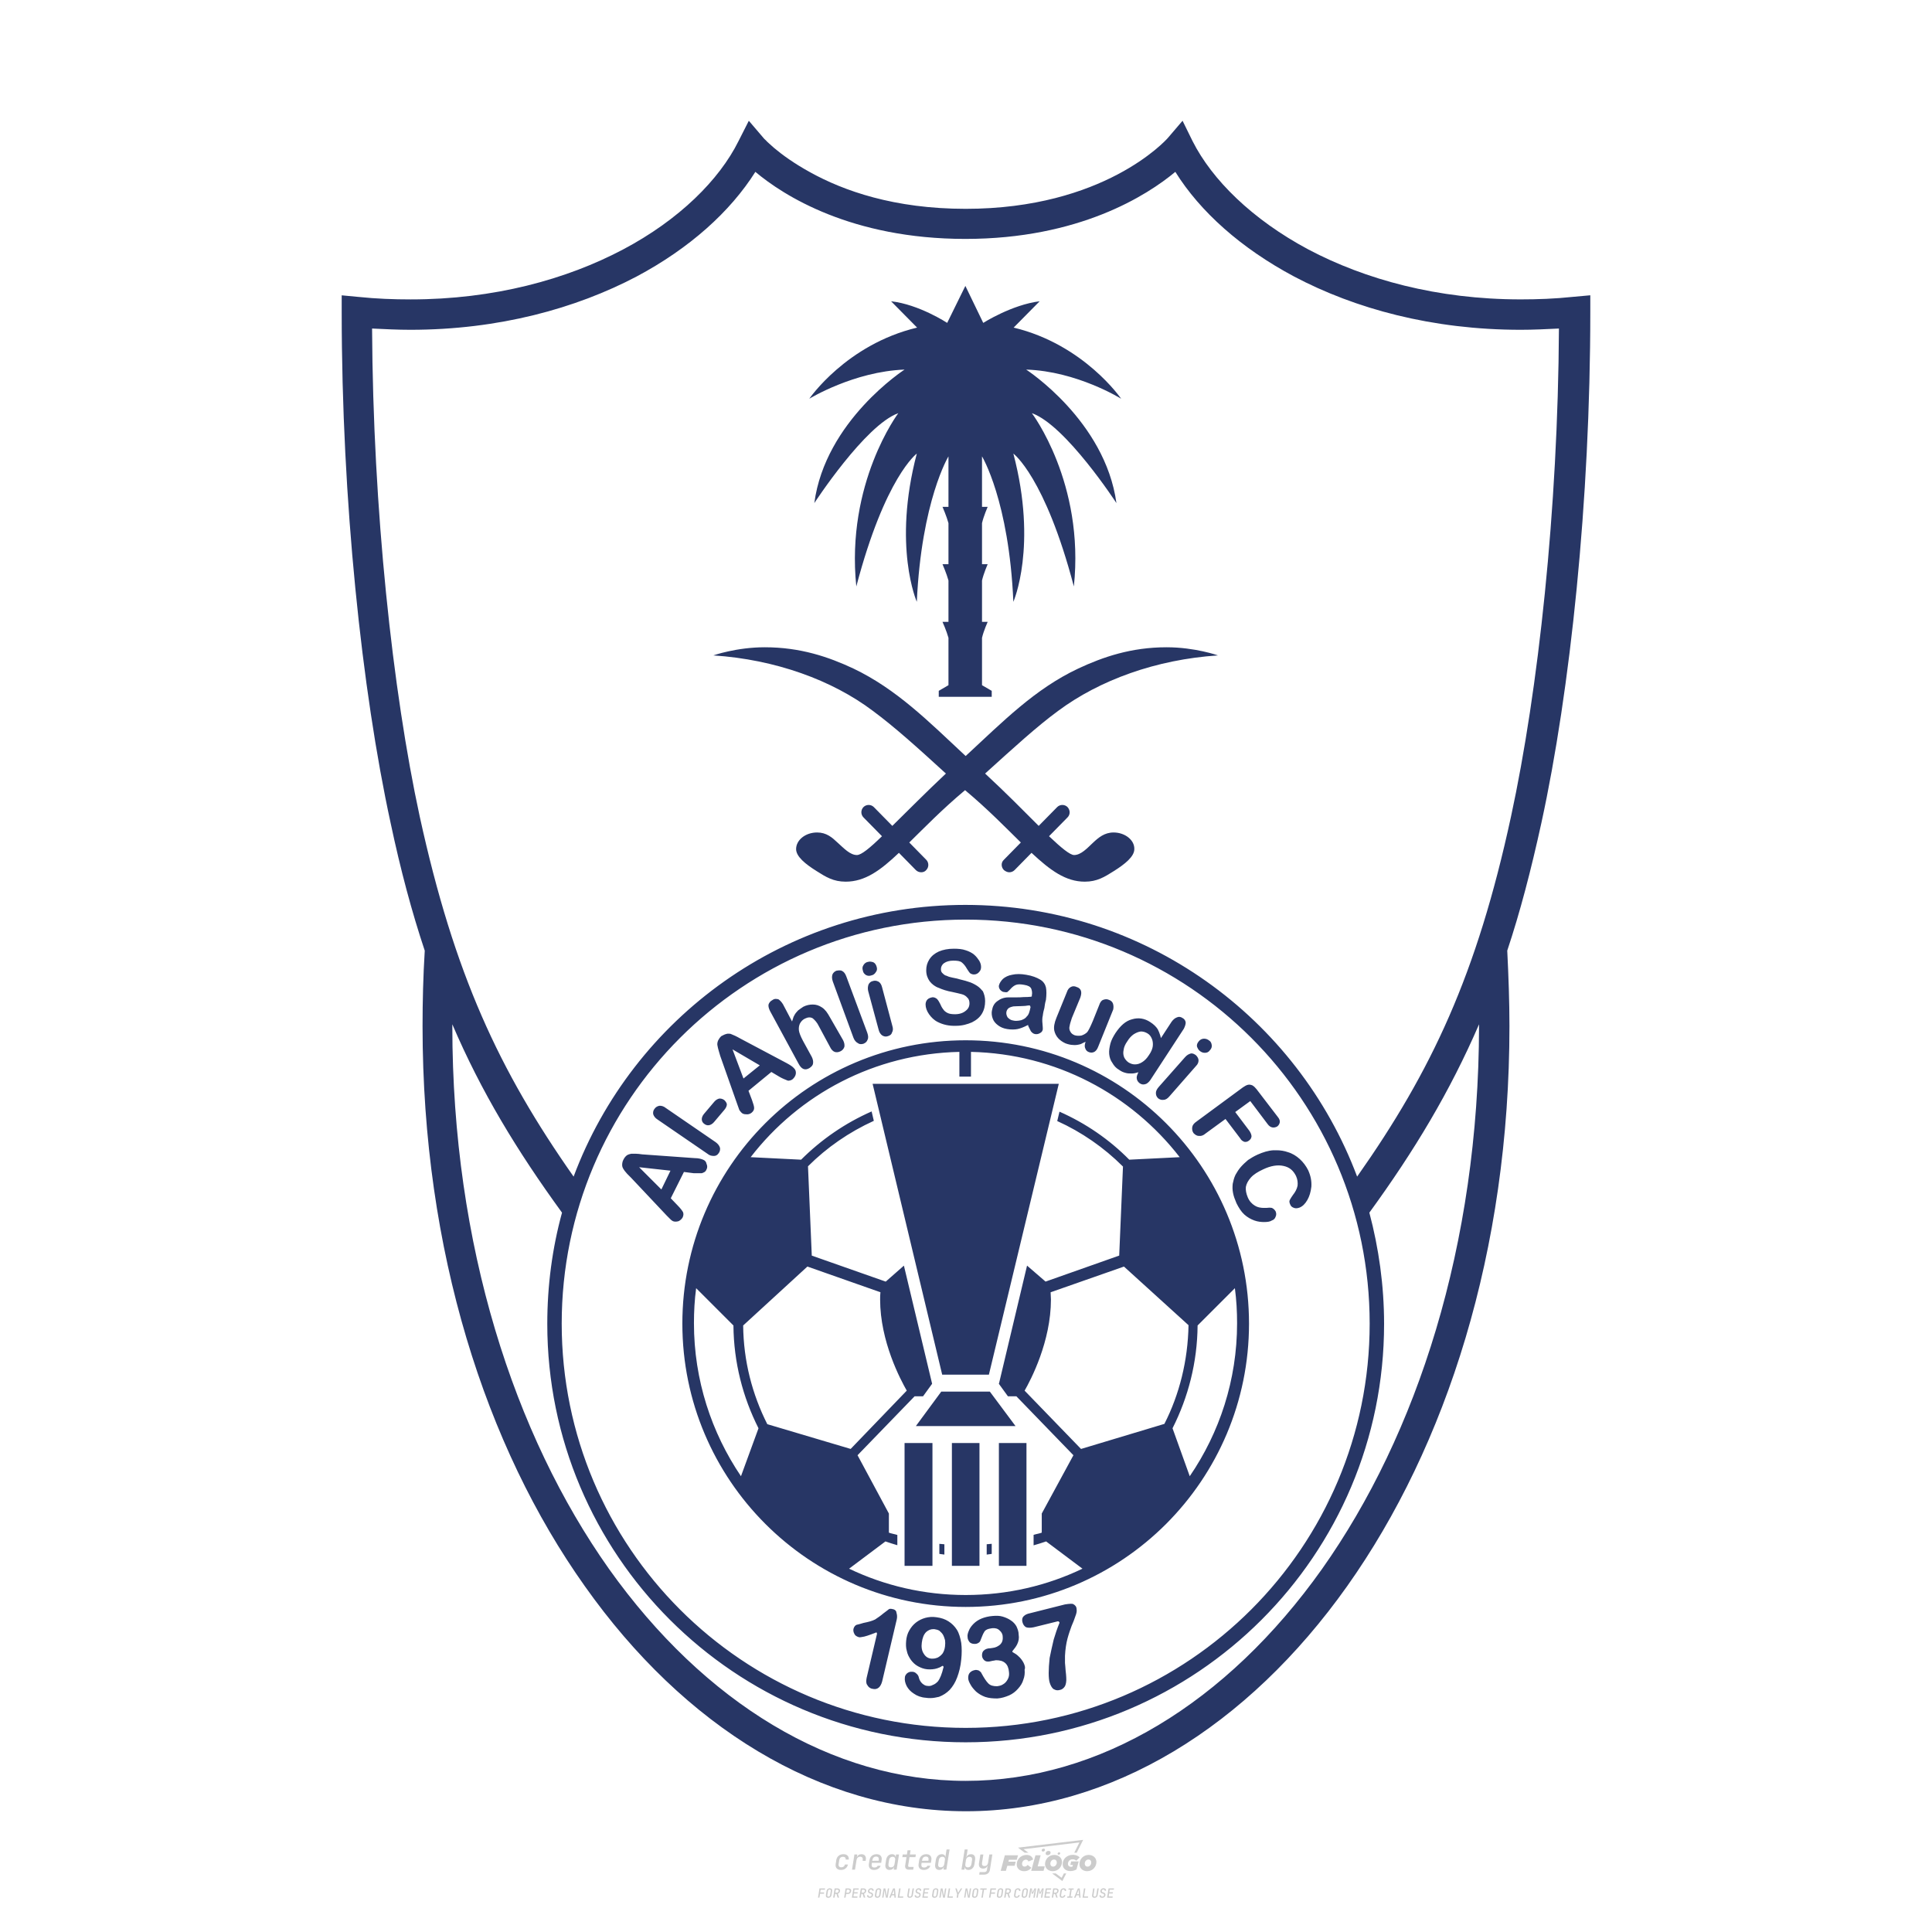 <?xml version="1.0" encoding="utf-8"?>
<!-- Created by @FCLOGO 2024-10-25 GMT+8 11:25:41 . https://fclogo.top/ -->
<!-- FOR PERSONAL USE ONLY NOT FOR COMMERCIAL USE -->
<svg version="1.1" xmlns="http://www.w3.org/2000/svg" xmlns:xlink="http://www.w3.org/1999/xlink" x="0px" y="0px"
	 viewBox="0 0 800 800" style="enable-background:new 0 0 800 800;" xml:space="preserve">
<path style="fill:#CCCCCC;" d="M348.22,774.3c-0.79,0-1.38-0.22-1.77-0.65c-0.39-0.44-0.53-1.03-0.41-1.79l0.25-1.65
	c0.12-0.75,0.45-1.35,0.98-1.78c0.53-0.44,1.19-0.65,1.98-0.65c0.76,0,1.33,0.2,1.72,0.6c0.39,0.4,0.55,0.94,0.47,1.62h-1.24
	c0.03-0.36-0.06-0.64-0.26-0.84c-0.2-0.2-0.5-0.3-0.89-0.3c-0.42,0-0.76,0.12-1.03,0.35c-0.27,0.23-0.43,0.56-0.5,0.99l-0.26,1.66
	c-0.07,0.44-0.01,0.77,0.19,1c0.19,0.23,0.5,0.35,0.92,0.35c0.39,0,0.72-0.1,0.98-0.3c0.26-0.2,0.44-0.48,0.52-0.85h1.24
	c-0.14,0.69-0.47,1.23-0.99,1.63C349.61,774.1,348.97,774.3,348.22,774.3z M352.8,774.19l1-6.29h1.19l-0.19,1.19
	c0.34-0.87,0.97-1.3,1.91-1.3c0.67,0,1.17,0.21,1.49,0.62c0.32,0.42,0.43,0.99,0.31,1.71l-0.07,0.42h-1.27l0.06-0.32
	c0.07-0.45,0.01-0.8-0.17-1.04c-0.18-0.24-0.48-0.36-0.88-0.36c-0.4,0-0.74,0.12-1.01,0.37c-0.27,0.24-0.43,0.59-0.5,1.03
	l-0.63,3.97H352.8z M361.91,774.3c-0.77,0-1.35-0.22-1.73-0.67c-0.38-0.45-0.51-1.04-0.4-1.77l0.25-1.65
	c0.08-0.49,0.26-0.92,0.52-1.28c0.26-0.37,0.6-0.65,1.01-0.85c0.41-0.2,0.87-0.3,1.38-0.3c0.77,0,1.35,0.22,1.73,0.67
	c0.39,0.45,0.52,1.04,0.39,1.77l-0.17,1.12h-3.85l-0.09,0.53c-0.15,0.95,0.22,1.43,1.11,1.43c0.72,0,1.17-0.25,1.37-0.74h1.22
	c-0.17,0.53-0.5,0.96-1.01,1.28C363.16,774.14,362.58,774.3,361.91,774.3z M361.23,770.22l-0.05,0.29l2.65-0.01l0.05-0.29
	c0.07-0.47,0.01-0.82-0.17-1.07c-0.18-0.25-0.49-0.37-0.92-0.37c-0.44,0-0.8,0.13-1.06,0.38
	C361.48,769.39,361.31,769.75,361.23,770.22z M368.33,774.3c-0.63,0-1.1-0.21-1.41-0.64c-0.31-0.42-0.4-1-0.27-1.73l0.27-1.77
	c0.11-0.73,0.39-1.31,0.84-1.74c0.44-0.43,0.98-0.64,1.61-0.64c0.47,0,0.83,0.12,1.09,0.35c0.26,0.24,0.39,0.56,0.38,0.96h0.02
	l0.17-1.2h1.24l-1,6.29h-1.22l0.19-1.2h-0.02c-0.12,0.41-0.35,0.73-0.69,0.97C369.2,774.18,368.8,774.3,368.33,774.3z
	 M368.93,773.23c0.39,0,0.72-0.12,0.98-0.36c0.26-0.24,0.43-0.57,0.5-1.01l0.25-1.65c0.07-0.43,0.01-0.76-0.18-1
	c-0.19-0.24-0.47-0.36-0.86-0.36c-0.4,0-0.72,0.12-0.98,0.35c-0.26,0.24-0.42,0.57-0.49,1.01l-0.25,1.65
	c-0.07,0.44-0.01,0.78,0.17,1.01C368.24,773.11,368.53,773.23,368.93,773.23z M376.35,774.19c-0.57,0-0.99-0.16-1.26-0.47
	c-0.27-0.31-0.36-0.75-0.27-1.32l0.54-3.39h-1.74l0.17-1.12h1.74l0.27-1.72h1.24l-0.27,1.72h2.47l-0.18,1.12h-2.46l-0.54,3.39
	c-0.08,0.44,0.1,0.66,0.53,0.66h1.72l-0.17,1.12H376.35z M382.5,774.3c-0.77,0-1.35-0.22-1.73-0.67c-0.38-0.45-0.52-1.04-0.4-1.77
	l0.25-1.65c0.08-0.49,0.26-0.92,0.52-1.28c0.26-0.37,0.6-0.65,1.01-0.85c0.41-0.2,0.87-0.3,1.38-0.3c0.77,0,1.35,0.22,1.73,0.67
	c0.39,0.45,0.52,1.04,0.39,1.77l-0.17,1.12h-3.85l-0.09,0.53c-0.15,0.95,0.22,1.43,1.11,1.43c0.72,0,1.17-0.25,1.37-0.74h1.22
	c-0.17,0.53-0.5,0.96-1.01,1.28C383.76,774.14,383.18,774.3,382.5,774.3z M381.83,770.22l-0.05,0.29l2.65-0.01l0.05-0.29
	c0.07-0.47,0.01-0.82-0.17-1.07c-0.18-0.25-0.49-0.37-0.92-0.37c-0.44,0-0.8,0.13-1.06,0.38
	C382.08,769.39,381.91,769.75,381.83,770.22z M388.92,774.3c-0.63,0-1.1-0.21-1.4-0.64c-0.3-0.42-0.39-1-0.28-1.73l0.27-1.77
	c0.11-0.73,0.39-1.31,0.84-1.74c0.44-0.43,0.98-0.64,1.61-0.64c0.47,0,0.83,0.12,1.09,0.35c0.26,0.24,0.39,0.56,0.38,0.96h0.02
	l0.21-1.47l0.3-1.8h1.24l-1.33,8.35h-1.22l0.19-1.2h-0.02c-0.12,0.41-0.35,0.73-0.69,0.97C389.8,774.18,389.4,774.3,388.92,774.3z
	 M389.53,773.23c0.39,0,0.72-0.12,0.98-0.36c0.26-0.24,0.43-0.57,0.5-1.01l0.25-1.65c0.08-0.43,0.02-0.76-0.17-1
	c-0.19-0.24-0.48-0.36-0.87-0.36c-0.4,0-0.72,0.12-0.98,0.35c-0.26,0.24-0.42,0.57-0.49,1.01l-0.25,1.65
	c-0.08,0.44-0.02,0.78,0.16,1.01C388.83,773.11,389.13,773.23,389.53,773.23z M401.02,774.3c-0.47,0-0.84-0.12-1.1-0.35
	c-0.26-0.23-0.39-0.56-0.38-0.97h-0.01l-0.19,1.2h-1.22l1.33-8.35h1.24l-0.29,1.8l-0.27,1.47h0.05c0.12-0.41,0.35-0.73,0.69-0.97
	c0.34-0.23,0.74-0.35,1.21-0.35c0.63,0,1.1,0.21,1.4,0.64c0.3,0.43,0.39,1.01,0.28,1.74l-0.27,1.77c-0.11,0.73-0.39,1.31-0.84,1.73
	C402.18,774.09,401.64,774.3,401.02,774.3z M400.77,773.23c0.4,0,0.72-0.12,0.98-0.35c0.26-0.23,0.42-0.57,0.5-1.01l0.25-1.65
	c0.07-0.43,0.01-0.77-0.17-1.01c-0.18-0.24-0.47-0.35-0.87-0.35c-0.39,0-0.72,0.12-0.98,0.36c-0.26,0.24-0.43,0.57-0.5,1l-0.25,1.65
	c-0.07,0.44-0.01,0.77,0.17,1.01C400.08,773.11,400.37,773.23,400.77,773.23z M405.47,776.25l0.17-1.06h1.93
	c0.64,0,1.01-0.3,1.1-0.9l0.1-0.67l0.21-1.19h-0.03c-0.12,0.42-0.35,0.74-0.68,0.97c-0.33,0.23-0.73,0.34-1.2,0.34
	c-0.63,0-1.09-0.2-1.4-0.6c-0.31-0.4-0.41-0.94-0.3-1.63l0.58-3.6h1.24l-0.56,3.48c-0.06,0.41,0,0.73,0.18,0.96
	c0.18,0.23,0.47,0.34,0.85,0.34c0.39,0,0.72-0.12,0.98-0.37c0.27-0.24,0.43-0.58,0.49-1.02l0.54-3.4h1.24l-1.01,6.41
	c-0.1,0.6-0.37,1.08-0.81,1.42c-0.44,0.35-1,0.52-1.67,0.52H405.47z M417.79,770.09h3.22l0.54-1.85h-5.47l-1.71,6.44h2.15l0.59-2.1
	h3.03l0.44-1.71h-3.03L417.79,770.09z M424.23,772.92c-0.59,0-1.02-0.39-1.02-1.12c0-0.88,0.63-1.76,1.61-1.76
	c0.49,0,0.88,0.24,1.02,0.78l1.95-0.83c-0.29-1.17-1.27-1.9-2.64-1.9c-2.78,0-4.15,2.15-4.15,3.9c0,1.76,1.27,2.83,3.07,2.83
	c1.37,0,2.34-0.59,2.98-1.42l-1.51-1.17C425.16,772.67,424.72,772.92,424.23,772.92z M430.91,768.23h-2.15l-1.76,6.44h5.12
	l0.49-1.85h-2.93L430.91,768.23z M439.75,771.01c0-1.66-1.32-2.93-3.22-2.93c-2.2,0-3.81,1.81-3.81,3.81c0,1.66,1.32,2.93,3.22,2.93
	C438.14,774.82,439.75,773.01,439.75,771.01z M434.92,771.7c0-0.83,0.59-1.71,1.51-1.71c0.78,0,1.17,0.54,1.17,1.22
	c0,0.83-0.59,1.71-1.51,1.71C435.31,772.92,434.92,772.38,434.92,771.7z M443.21,772.23h1.07l-0.2,0.68
	c-0.15,0.05-0.34,0.1-0.59,0.1c-0.68,0-1.27-0.39-1.27-1.22c0-1.02,0.73-1.9,1.95-1.9c0.59,0,1.12,0.24,1.51,0.59l1.37-1.37
	c-0.44-0.54-1.51-1.07-2.73-1.07c-2.59,0-4.29,1.76-4.29,3.86c0,2.05,1.61,2.88,3.22,2.88c0.93,0,1.85-0.29,2.49-0.68l0.93-3.32
	h-3.12L443.21,772.23z M450.78,768.08c-2.2,0-3.81,1.81-3.81,3.81c0,1.66,1.32,2.93,3.22,2.93c2.2,0,3.81-1.81,3.81-3.81
	C454,769.35,452.68,768.08,450.78,768.08z M450.34,772.92c-0.78,0-1.17-0.54-1.17-1.22c0-0.83,0.59-1.71,1.51-1.71
	c0.78,0,1.17,0.54,1.17,1.22C451.85,772.04,451.27,772.92,450.34,772.92z M437.94,767.5c-0.05,0.29,0.1,0.49,0.44,0.49
	s0.54-0.2,0.63-0.49c0.05-0.24-0.1-0.49-0.44-0.49C438.24,767.01,437.99,767.25,437.94,767.5z M432.13,765.5
	c-0.44,0-0.73,0.24-0.78,0.59c-0.05,0.34,0.1,0.59,0.54,0.59s0.73-0.24,0.78-0.59C432.77,765.74,432.57,765.5,432.13,765.5z
	 M433.01,767.3c-0.1,0.54,0.15,0.88,0.83,0.88c0.63,0,1.07-0.39,1.17-0.88s-0.15-0.88-0.83-0.88
	C433.5,766.43,433.11,766.82,433.01,767.3z M439.6,777.55l-2.44-1.81h-1.51l4.25,3.17l1.61-3.17h-0.98L439.6,777.55z M425.84,767.16
	l-2-1.46l23.13-2.78l-2.15,4.25h1.02l2.68-5.32l-26.99,3.22l2.78,2.1H425.84z M338.72,785.79l0.61-3.83h2.32l-0.08,0.52h-1.76
	l-0.18,1.14h1.63l-0.08,0.52h-1.62l-0.26,1.64H338.72z M342.97,785.84c-0.36,0-0.62-0.1-0.8-0.3c-0.17-0.2-0.23-0.47-0.18-0.82
	l0.27-1.7c0.06-0.34,0.2-0.61,0.44-0.82c0.24-0.2,0.54-0.3,0.89-0.3c0.36,0,0.62,0.1,0.8,0.3c0.17,0.2,0.24,0.47,0.18,0.81
	l-0.27,1.71c-0.06,0.34-0.2,0.62-0.44,0.82C343.63,785.74,343.33,785.84,342.97,785.84z M343.05,785.33c0.19,0,0.35-0.05,0.47-0.16
	c0.12-0.11,0.19-0.26,0.23-0.46l0.27-1.7c0.03-0.2,0.01-0.35-0.08-0.46c-0.08-0.11-0.22-0.16-0.41-0.16s-0.35,0.05-0.46,0.16
	c-0.12,0.1-0.19,0.26-0.22,0.46l-0.27,1.7c-0.03,0.2-0.01,0.35,0.08,0.46C342.72,785.28,342.86,785.33,343.05,785.33z M345,785.79
	l0.61-3.83h1.2c0.24,0,0.44,0.05,0.6,0.14c0.16,0.09,0.28,0.22,0.36,0.39c0.07,0.17,0.09,0.37,0.05,0.59
	c-0.04,0.26-0.14,0.48-0.3,0.67c-0.16,0.19-0.37,0.32-0.6,0.39l0.54,1.64h-0.62l-0.48-1.57h-0.54l-0.25,1.57H345z M345.89,783.71
	h0.64c0.19,0,0.35-0.06,0.48-0.17c0.13-0.11,0.21-0.26,0.24-0.45c0.03-0.19,0-0.35-0.09-0.46c-0.09-0.11-0.24-0.17-0.43-0.17h-0.64
	L345.89,783.71z M349.54,785.79l0.61-3.83h1.25c0.37,0,0.65,0.1,0.84,0.31c0.19,0.21,0.26,0.49,0.2,0.84
	c-0.04,0.23-0.12,0.44-0.25,0.61s-0.29,0.31-0.49,0.4c-0.2,0.09-0.42,0.14-0.66,0.14h-0.69l-0.24,1.52H349.54z M350.43,783.75h0.69
	c0.19,0,0.36-0.06,0.49-0.18c0.14-0.12,0.22-0.27,0.25-0.47c0.03-0.2,0-0.35-0.1-0.47c-0.1-0.12-0.25-0.18-0.44-0.18h-0.69
	L350.43,783.75z M352.75,785.79l0.61-3.83h2.25l-0.08,0.5h-1.7l-0.17,1.09h1.51l-0.08,0.5h-1.51l-0.19,1.24h1.69l-0.08,0.5H352.75z
	 M355.84,785.79l0.61-3.83h1.2c0.24,0,0.44,0.05,0.6,0.14c0.16,0.09,0.28,0.22,0.36,0.39c0.07,0.17,0.09,0.37,0.05,0.59
	c-0.04,0.26-0.14,0.48-0.3,0.67c-0.16,0.19-0.37,0.32-0.6,0.39l0.54,1.64h-0.62l-0.48-1.57h-0.54l-0.25,1.57H355.84z M356.74,783.71
	h0.64c0.19,0,0.35-0.06,0.48-0.17c0.13-0.11,0.21-0.26,0.24-0.45c0.03-0.19,0-0.35-0.09-0.46c-0.09-0.11-0.24-0.17-0.43-0.17h-0.64
	L356.74,783.71z M360.13,785.84c-0.39,0-0.67-0.1-0.87-0.29c-0.19-0.19-0.26-0.45-0.22-0.78h0.57c-0.03,0.17,0.01,0.31,0.12,0.41
	c0.11,0.1,0.27,0.15,0.48,0.15c0.2,0,0.37-0.05,0.5-0.15c0.13-0.1,0.21-0.23,0.24-0.4c0.02-0.15,0-0.28-0.06-0.39
	c-0.06-0.11-0.16-0.18-0.29-0.22l-0.46-0.14c-0.27-0.08-0.46-0.22-0.59-0.41c-0.13-0.19-0.17-0.42-0.13-0.68
	c0.04-0.21,0.11-0.39,0.23-0.55c0.12-0.16,0.27-0.28,0.46-0.37c0.19-0.09,0.4-0.13,0.64-0.13c0.35,0,0.62,0.1,0.8,0.29
	c0.18,0.19,0.25,0.44,0.2,0.76h-0.57c0.03-0.17,0-0.3-0.09-0.4c-0.09-0.1-0.23-0.14-0.42-0.14c-0.19,0-0.34,0.04-0.46,0.13
	c-0.12,0.09-0.19,0.21-0.21,0.38c-0.02,0.15-0.01,0.28,0.05,0.39c0.06,0.11,0.16,0.18,0.29,0.22l0.47,0.15
	c0.26,0.08,0.46,0.22,0.58,0.41c0.12,0.19,0.17,0.42,0.12,0.69c-0.04,0.22-0.12,0.41-0.24,0.57c-0.13,0.16-0.29,0.29-0.49,0.38
	C360.6,785.79,360.38,785.84,360.13,785.84z M363.27,785.84c-0.36,0-0.62-0.1-0.8-0.3c-0.17-0.2-0.23-0.47-0.18-0.82l0.27-1.7
	c0.06-0.34,0.2-0.61,0.44-0.82c0.24-0.2,0.54-0.3,0.89-0.3c0.36,0,0.62,0.1,0.8,0.3c0.17,0.2,0.24,0.47,0.18,0.81l-0.27,1.71
	c-0.06,0.34-0.2,0.62-0.44,0.82C363.92,785.74,363.62,785.84,363.27,785.84z M363.34,785.33c0.19,0,0.35-0.05,0.47-0.16
	c0.12-0.11,0.19-0.26,0.23-0.46l0.27-1.7c0.03-0.2,0.01-0.35-0.08-0.46c-0.08-0.11-0.22-0.16-0.41-0.16c-0.19,0-0.35,0.05-0.46,0.16
	c-0.12,0.1-0.19,0.26-0.22,0.46l-0.27,1.7c-0.03,0.2-0.01,0.35,0.08,0.46C363.02,785.28,363.15,785.33,363.34,785.33z
	 M365.28,785.79l0.61-3.83h0.71l0.62,3.19c0.01-0.1,0.02-0.22,0.03-0.36c0.01-0.14,0.03-0.29,0.04-0.44
	c0.02-0.15,0.04-0.29,0.06-0.41l0.31-1.98h0.52l-0.61,3.83h-0.71l-0.61-3.19c-0.01,0.09-0.02,0.21-0.03,0.34s-0.03,0.28-0.04,0.42
	c-0.02,0.15-0.04,0.28-0.06,0.41l-0.31,2.01H365.28z M368.23,785.79l1.59-3.83h0.75l0.37,3.83h-0.56l-0.07-0.97h-1.09l-0.39,0.97
	H368.23z M369.39,784.34h0.87l-0.09-1.1c-0.02-0.2-0.03-0.37-0.04-0.51c-0.01-0.14-0.01-0.24-0.01-0.3c-0.02,0.06-0.05,0.16-0.1,0.3
	c-0.05,0.14-0.11,0.31-0.19,0.5L369.39,784.34z M371.72,785.79l0.61-3.83h0.57l-0.52,3.31h1.67l-0.08,0.52H371.72z M376.68,785.84
	c-0.37,0-0.63-0.1-0.8-0.3c-0.17-0.2-0.22-0.48-0.17-0.82l0.44-2.76h0.57l-0.44,2.76c-0.03,0.2-0.01,0.35,0.07,0.46
	c0.08,0.11,0.21,0.17,0.41,0.17c0.19,0,0.35-0.06,0.46-0.17c0.12-0.11,0.19-0.27,0.22-0.46l0.44-2.76h0.57l-0.44,2.76
	c-0.06,0.35-0.2,0.62-0.43,0.82C377.35,785.74,377.05,785.84,376.68,785.84z M379.84,785.84c-0.39,0-0.67-0.1-0.87-0.29
	c-0.19-0.19-0.26-0.45-0.22-0.78h0.57c-0.03,0.17,0.01,0.31,0.12,0.41c0.11,0.1,0.27,0.15,0.48,0.15c0.2,0,0.37-0.05,0.5-0.15
	c0.13-0.1,0.21-0.23,0.24-0.4c0.02-0.15,0-0.28-0.06-0.39c-0.06-0.11-0.16-0.18-0.29-0.22l-0.46-0.14
	c-0.27-0.08-0.46-0.22-0.59-0.41c-0.13-0.19-0.17-0.42-0.13-0.68c0.04-0.21,0.11-0.39,0.23-0.55s0.27-0.28,0.46-0.37
	c0.19-0.09,0.4-0.13,0.64-0.13c0.35,0,0.62,0.1,0.8,0.29c0.18,0.19,0.25,0.44,0.2,0.76h-0.57c0.03-0.17,0-0.3-0.09-0.4
	c-0.09-0.1-0.23-0.14-0.42-0.14c-0.19,0-0.34,0.04-0.46,0.13c-0.12,0.09-0.19,0.21-0.21,0.38c-0.02,0.15-0.01,0.28,0.05,0.39
	c0.06,0.11,0.16,0.18,0.29,0.22l0.47,0.15c0.26,0.08,0.46,0.22,0.58,0.41c0.12,0.19,0.17,0.42,0.12,0.69
	c-0.04,0.22-0.12,0.41-0.24,0.57c-0.13,0.16-0.29,0.29-0.49,0.38C380.31,785.79,380.09,785.84,379.84,785.84z M381.91,785.79
	l0.61-3.83h2.25l-0.08,0.5h-1.7l-0.17,1.09h1.51l-0.08,0.5h-1.51l-0.19,1.24h1.69l-0.08,0.5H381.91z M386.94,785.84
	c-0.36,0-0.62-0.1-0.8-0.3c-0.17-0.2-0.23-0.47-0.18-0.82l0.27-1.7c0.06-0.34,0.2-0.61,0.44-0.82c0.24-0.2,0.54-0.3,0.89-0.3
	c0.36,0,0.62,0.1,0.8,0.3c0.17,0.2,0.24,0.47,0.18,0.81l-0.27,1.71c-0.06,0.34-0.2,0.62-0.44,0.82
	C387.6,785.74,387.3,785.84,386.94,785.84z M387.02,785.33c0.19,0,0.35-0.05,0.47-0.16c0.12-0.11,0.19-0.26,0.23-0.46l0.27-1.7
	c0.03-0.2,0.01-0.35-0.08-0.46c-0.08-0.11-0.22-0.16-0.41-0.16c-0.19,0-0.35,0.05-0.46,0.16c-0.12,0.1-0.19,0.26-0.22,0.46
	l-0.27,1.7c-0.03,0.2-0.01,0.35,0.08,0.46C386.7,785.28,386.83,785.33,387.02,785.33z M388.95,785.79l0.61-3.83h0.71l0.62,3.19
	c0.01-0.1,0.02-0.22,0.03-0.36c0.01-0.14,0.03-0.29,0.04-0.44c0.02-0.15,0.04-0.29,0.06-0.41l0.31-1.98h0.52l-0.61,3.83h-0.71
	l-0.61-3.19c-0.01,0.09-0.02,0.21-0.03,0.34c-0.01,0.13-0.03,0.28-0.04,0.42c-0.02,0.15-0.04,0.28-0.06,0.41l-0.31,2.01H388.95z
	 M392.25,785.79l0.61-3.83h0.57l-0.52,3.31h1.67l-0.08,0.52H392.25z M396.12,785.79l0.22-1.41l-0.75-2.42h0.58l0.45,1.45
	c0.03,0.09,0.05,0.18,0.07,0.27c0.02,0.08,0.03,0.15,0.03,0.19c0.02-0.04,0.05-0.1,0.09-0.19c0.04-0.08,0.09-0.17,0.14-0.27
	l0.9-1.45h0.6l-1.53,2.42l-0.22,1.41H396.12z M399.22,785.79l0.61-3.83h0.71l0.62,3.19c0.01-0.1,0.02-0.22,0.03-0.36
	c0.01-0.14,0.03-0.29,0.04-0.44c0.02-0.15,0.04-0.29,0.06-0.41l0.31-1.98h0.52l-0.61,3.83h-0.71l-0.61-3.19
	c-0.01,0.09-0.02,0.21-0.03,0.34c-0.01,0.13-0.03,0.28-0.04,0.42c-0.02,0.15-0.04,0.28-0.06,0.41l-0.31,2.01H399.22z M403.51,785.84
	c-0.36,0-0.62-0.1-0.8-0.3c-0.18-0.2-0.23-0.47-0.18-0.82l0.27-1.7c0.06-0.34,0.2-0.61,0.44-0.82c0.24-0.2,0.54-0.3,0.89-0.3
	c0.36,0,0.62,0.1,0.8,0.3c0.17,0.2,0.24,0.47,0.18,0.81l-0.27,1.71c-0.06,0.34-0.2,0.62-0.44,0.82
	C404.16,785.74,403.86,785.84,403.51,785.84z M403.58,785.33c0.19,0,0.35-0.05,0.47-0.16c0.12-0.11,0.19-0.26,0.23-0.46l0.27-1.7
	c0.03-0.2,0.01-0.35-0.08-0.46c-0.08-0.11-0.22-0.16-0.41-0.16c-0.19,0-0.35,0.05-0.46,0.16c-0.12,0.1-0.19,0.26-0.22,0.46
	l-0.27,1.7c-0.03,0.2-0.01,0.35,0.08,0.46C403.26,785.28,403.4,785.33,403.58,785.33z M406.38,785.79l0.52-3.31h-1.02l0.08-0.52
	h2.62l-0.08,0.52h-1.03l-0.52,3.31H406.38z M409.52,785.79l0.61-3.83h2.32l-0.08,0.52h-1.76l-0.18,1.14h1.63l-0.08,0.52h-1.62
	l-0.26,1.64H409.52z M413.77,785.84c-0.36,0-0.62-0.1-0.8-0.3c-0.18-0.2-0.23-0.47-0.18-0.82l0.27-1.7c0.06-0.34,0.2-0.61,0.44-0.82
	c0.24-0.2,0.54-0.3,0.89-0.3c0.36,0,0.62,0.1,0.8,0.3c0.17,0.2,0.24,0.47,0.18,0.81l-0.27,1.71c-0.06,0.34-0.2,0.62-0.44,0.82
	C414.42,785.74,414.13,785.84,413.77,785.84z M413.85,785.33c0.19,0,0.35-0.05,0.47-0.16c0.12-0.11,0.19-0.26,0.23-0.46l0.27-1.7
	c0.03-0.2,0.01-0.35-0.08-0.46c-0.08-0.11-0.22-0.16-0.41-0.16c-0.19,0-0.35,0.05-0.46,0.16c-0.12,0.1-0.19,0.26-0.22,0.46
	l-0.27,1.7c-0.03,0.2-0.01,0.35,0.08,0.46C413.52,785.28,413.66,785.33,413.85,785.33z M415.8,785.79l0.61-3.83h1.2
	c0.24,0,0.44,0.05,0.6,0.14c0.16,0.09,0.28,0.22,0.36,0.39c0.07,0.17,0.09,0.37,0.05,0.59c-0.04,0.26-0.14,0.48-0.3,0.67
	c-0.16,0.19-0.37,0.32-0.6,0.39l0.54,1.64h-0.62l-0.48-1.57h-0.54l-0.25,1.57H415.8z M416.69,783.71h0.64
	c0.19,0,0.35-0.06,0.48-0.17c0.13-0.11,0.21-0.26,0.24-0.45c0.03-0.19,0-0.35-0.09-0.46c-0.09-0.11-0.24-0.17-0.43-0.17h-0.64
	L416.69,783.71z M420.91,785.84c-0.36,0-0.63-0.1-0.81-0.3c-0.18-0.2-0.24-0.47-0.19-0.82l0.27-1.7c0.06-0.35,0.21-0.62,0.45-0.82
	s0.55-0.3,0.91-0.3c0.36,0,0.63,0.1,0.81,0.3c0.18,0.2,0.24,0.47,0.19,0.82h-0.57c0.03-0.2,0-0.35-0.09-0.46
	c-0.09-0.11-0.23-0.16-0.42-0.16c-0.19,0-0.35,0.05-0.48,0.16c-0.12,0.1-0.2,0.26-0.23,0.45l-0.27,1.71c-0.03,0.2,0,0.35,0.09,0.46
	c0.09,0.11,0.23,0.16,0.42,0.16c0.19,0,0.35-0.05,0.47-0.16c0.12-0.11,0.2-0.26,0.23-0.46h0.57c-0.03,0.23-0.11,0.43-0.24,0.59
	c-0.12,0.17-0.28,0.3-0.47,0.39C421.36,785.79,421.14,785.84,420.91,785.84z M424.03,785.84c-0.36,0-0.62-0.1-0.8-0.3
	c-0.18-0.2-0.23-0.47-0.18-0.82l0.27-1.7c0.06-0.34,0.2-0.61,0.44-0.82c0.24-0.2,0.54-0.3,0.89-0.3c0.36,0,0.62,0.1,0.8,0.3
	c0.17,0.2,0.24,0.47,0.18,0.81l-0.27,1.71c-0.06,0.34-0.2,0.62-0.44,0.82C424.69,785.74,424.39,785.84,424.03,785.84z
	 M424.11,785.33c0.19,0,0.35-0.05,0.47-0.16c0.12-0.11,0.19-0.26,0.23-0.46l0.27-1.7c0.03-0.2,0.01-0.35-0.08-0.46
	c-0.08-0.11-0.22-0.16-0.41-0.16c-0.19,0-0.35,0.05-0.46,0.16c-0.12,0.1-0.19,0.26-0.22,0.46l-0.27,1.7
	c-0.03,0.2-0.01,0.35,0.08,0.46C423.79,785.28,423.92,785.33,424.11,785.33z M425.97,785.79l0.61-3.83h0.69l0.18,1.23
	c0.02,0.12,0.04,0.23,0.05,0.33c0.01,0.1,0.02,0.18,0.03,0.24c0.02-0.06,0.05-0.14,0.09-0.24c0.04-0.11,0.09-0.22,0.15-0.34
	l0.57-1.22h0.71l-0.61,3.83h-0.54l0.2-1.29c0.02-0.17,0.06-0.35,0.1-0.55c0.04-0.2,0.09-0.4,0.14-0.61c0.05-0.2,0.1-0.4,0.14-0.59
	c0.05-0.19,0.09-0.35,0.13-0.49l-0.86,1.86h-0.55l-0.28-1.86c0,0.14-0.01,0.29-0.02,0.47c-0.01,0.18-0.02,0.37-0.04,0.57
	c-0.02,0.2-0.04,0.41-0.06,0.61c-0.02,0.2-0.05,0.4-0.08,0.57l-0.2,1.29H425.97z M429.11,785.79l0.61-3.83h0.69l0.18,1.23
	c0.02,0.12,0.04,0.23,0.05,0.33c0.01,0.1,0.02,0.18,0.03,0.24c0.02-0.06,0.05-0.14,0.09-0.24c0.04-0.11,0.09-0.22,0.15-0.34
	l0.57-1.22h0.71l-0.61,3.83h-0.54l0.2-1.29c0.02-0.17,0.06-0.35,0.1-0.55c0.04-0.2,0.09-0.4,0.14-0.61c0.05-0.2,0.1-0.4,0.14-0.59
	c0.05-0.19,0.09-0.35,0.13-0.49l-0.86,1.86h-0.55l-0.28-1.86c0,0.14-0.01,0.29-0.02,0.47c-0.01,0.18-0.02,0.37-0.04,0.57
	c-0.02,0.2-0.04,0.41-0.06,0.61c-0.02,0.2-0.05,0.4-0.08,0.57l-0.2,1.29H429.11z M432.41,785.79l0.61-3.83h2.25l-0.08,0.5h-1.7
	l-0.17,1.09h1.51l-0.08,0.5h-1.51l-0.19,1.24h1.69l-0.08,0.5H432.41z M435.51,785.79l0.61-3.83h1.2c0.24,0,0.44,0.05,0.6,0.14
	c0.16,0.09,0.28,0.22,0.36,0.39c0.07,0.17,0.09,0.37,0.05,0.59c-0.04,0.26-0.14,0.48-0.3,0.67c-0.16,0.19-0.37,0.32-0.6,0.39
	l0.54,1.64h-0.62l-0.48-1.57h-0.54l-0.25,1.57H435.51z M436.4,783.71h0.64c0.19,0,0.35-0.06,0.48-0.17
	c0.13-0.11,0.21-0.26,0.24-0.45c0.03-0.19,0-0.35-0.09-0.46c-0.09-0.11-0.24-0.17-0.43-0.17h-0.64L436.4,783.71z M439.8,785.84
	c-0.36,0-0.63-0.1-0.81-0.3c-0.18-0.2-0.24-0.47-0.19-0.82l0.27-1.7c0.06-0.35,0.21-0.62,0.45-0.82s0.55-0.3,0.91-0.3
	c0.36,0,0.63,0.1,0.81,0.3c0.18,0.2,0.24,0.47,0.19,0.82h-0.57c0.03-0.2,0-0.35-0.09-0.46c-0.09-0.11-0.23-0.16-0.42-0.16
	c-0.19,0-0.35,0.05-0.47,0.16c-0.12,0.1-0.2,0.26-0.23,0.45l-0.27,1.71c-0.03,0.2,0,0.35,0.09,0.46c0.09,0.11,0.23,0.16,0.42,0.16
	s0.35-0.05,0.47-0.16c0.12-0.11,0.2-0.26,0.23-0.46h0.57c-0.03,0.23-0.11,0.43-0.24,0.59c-0.12,0.17-0.28,0.3-0.47,0.39
	C440.25,785.79,440.04,785.84,439.8,785.84z M441.88,785.79l0.08-0.5h0.78l0.45-2.82h-0.78l0.08-0.5h2.13l-0.08,0.5h-0.78
	l-0.45,2.82h0.78l-0.08,0.5H441.88z M444.74,785.79l1.59-3.83h0.75l0.37,3.83h-0.56l-0.07-0.97h-1.09l-0.39,0.97H444.74z
	 M445.9,784.34h0.87l-0.09-1.1c-0.02-0.2-0.03-0.37-0.04-0.51c-0.01-0.14-0.01-0.24-0.01-0.3c-0.02,0.06-0.05,0.16-0.1,0.3
	c-0.05,0.14-0.11,0.31-0.19,0.5L445.9,784.34z M448.24,785.79l0.61-3.83h0.57l-0.52,3.31h1.67l-0.08,0.52H448.24z M453.19,785.84
	c-0.37,0-0.63-0.1-0.8-0.3c-0.17-0.2-0.22-0.48-0.17-0.82l0.44-2.76h0.57l-0.44,2.76c-0.03,0.2-0.01,0.35,0.07,0.46
	c0.08,0.11,0.21,0.17,0.41,0.17c0.19,0,0.35-0.06,0.46-0.17c0.12-0.11,0.19-0.27,0.22-0.46l0.44-2.76h0.57l-0.44,2.76
	c-0.06,0.35-0.2,0.62-0.43,0.82C453.86,785.74,453.56,785.84,453.19,785.84z M456.36,785.84c-0.39,0-0.67-0.1-0.87-0.29
	c-0.19-0.19-0.26-0.45-0.22-0.78h0.57c-0.03,0.17,0.01,0.31,0.12,0.41c0.11,0.1,0.27,0.15,0.48,0.15c0.2,0,0.37-0.05,0.5-0.15
	s0.21-0.23,0.24-0.4c0.02-0.15,0-0.28-0.06-0.39c-0.06-0.11-0.16-0.18-0.29-0.22l-0.46-0.14c-0.27-0.08-0.46-0.22-0.59-0.41
	c-0.13-0.19-0.17-0.42-0.13-0.68c0.04-0.21,0.11-0.39,0.23-0.55c0.12-0.16,0.27-0.28,0.46-0.37c0.19-0.09,0.4-0.13,0.64-0.13
	c0.35,0,0.62,0.1,0.8,0.29c0.18,0.19,0.25,0.44,0.2,0.76h-0.57c0.03-0.17,0-0.3-0.09-0.4c-0.09-0.1-0.23-0.14-0.42-0.14
	c-0.19,0-0.34,0.04-0.46,0.13c-0.12,0.09-0.19,0.21-0.21,0.38c-0.02,0.15-0.01,0.28,0.05,0.39c0.06,0.11,0.16,0.18,0.29,0.22
	l0.47,0.15c0.26,0.08,0.46,0.22,0.58,0.41c0.12,0.19,0.17,0.42,0.12,0.69c-0.04,0.22-0.12,0.41-0.24,0.57
	c-0.13,0.16-0.29,0.29-0.49,0.38C456.82,785.79,456.6,785.84,456.36,785.84z M458.42,785.79l0.61-3.83h2.25l-0.08,0.5h-1.7
	l-0.17,1.09h1.51l-0.08,0.5h-1.51l-0.19,1.24h1.69l-0.08,0.5H458.42z"/>
<path style="fill:#273665;" d="M651.24,122.93c-7.4,0.78-14.53,1.04-21.54,1.04c-34.65,0-64.5-8.31-87.86-20.63
	c-23.36-12.46-39.97-28.94-48.02-44.9L489.67,50l-6.1,7.14c-0.91,1.04-26.47,29.33-83.7,29.33c-29.72,0-50.61-7.53-64.24-15.05
	c-6.88-3.76-11.81-7.4-15.05-10.12c-1.56-1.43-2.85-2.47-3.5-3.24c-0.52-0.39-0.65-0.65-0.78-0.78c-0.13,0-0.13-0.13-0.13-0.13
	l-6.1-7.14l-4.28,8.44c-7.92,15.96-24.53,32.57-47.89,44.9c-23.36,12.33-53.34,20.63-87.86,20.63c-7.01,0-14.15-0.26-21.67-1.04
	l-6.88-0.65v6.88c0,77.99,8.31,156.64,20.24,211.53c4.15,19.6,8.82,36.99,14.15,52.95c-0.65,10.51-0.91,21.02-0.91,31.28
	c0,93.05,26.08,174.03,67.22,231.91C283.2,714.83,339.66,750,400,750c60.22,0,116.67-35.17,157.81-93.18
	c41.14-58.01,67.22-138.86,67.22-231.91c0-10.25-0.39-20.76-0.91-31.28c5.32-15.96,9.86-33.35,14.15-52.95
	c11.94-54.76,20.24-133.41,20.24-211.53v-6.88L651.24,122.93z M612.44,424.92c-0.13,90.71-25.69,169.22-65.02,224.77
	c-39.45,55.54-92.27,87.73-147.55,87.73c-55.28,0-108.23-32.31-147.68-87.73c-39.32-55.54-64.89-134.06-64.89-224.77v-0.78
	c11.94,27.9,26.73,52.3,45.42,77.99c-4.02,14.66-6.1,30.11-6.1,46.07c0,95.64,77.6,173.25,173.25,173.25
	c95.64,0,173.25-77.48,173.25-173.25c0-15.96-2.21-31.41-6.1-46.07c18.69-25.69,33.35-50.09,45.42-77.99V424.92z M399.87,380.79
	c92.4,0,167.28,74.88,167.28,167.28s-74.88,167.41-167.28,167.41c-92.4,0-167.28-74.88-167.28-167.41
	C232.59,455.67,307.47,380.79,399.87,380.79z M625.68,338.1c-14.14,65.41-32.83,105.25-63.72,149.11
	c-24.66-65.67-87.86-112.51-162.22-112.51c-74.36,0-137.69,46.85-162.22,112.51c-30.89-43.99-49.44-83.83-63.72-149.11
	c-11.29-52.17-19.34-127.18-19.73-202.06c5.45,0.26,10.64,0.52,15.83,0.52c36.6,0,68.52-8.82,93.7-22.06
	c21.93-11.68,38.8-26.86,49.18-43.34c11.55,9.73,39.71,27.77,86.95,27.77c47.11,0,75.27-18.04,86.95-27.77
	c10.25,16.48,27.25,31.66,49.18,43.34c25.31,13.37,57.23,22.06,93.83,22.06c5.19,0,10.51-0.26,15.83-0.52
	C645.14,210.92,636.97,285.93,625.68,338.1z M391.05,643.71c-0.7-0.06-1.38-0.2-2.08-0.28v-4.16c0.69,0.08,1.38,0.12,2.08,0.18
	V643.71z M399.87,430.76c-64.76,0-117.32,52.43-117.32,117.32c0,64.76,52.56,117.32,117.32,117.32
	c64.89,0,117.32-52.56,117.32-117.32C517.18,483.19,464.63,430.76,399.87,430.76z M306.82,611.27
	c-12.2-18.04-19.47-39.84-19.47-63.33c0-4.93,0.26-9.73,0.91-14.53l15.44,15.44c0.13,15.31,3.89,29.72,10.38,42.57L306.82,611.27z
	 M307.73,548.85l26.6-24.4l30.24,10.64c-0.13,1.04-0.13,2.08-0.13,2.98c0,17.39,8.44,33.22,11.03,37.76l-23.23,24.14l-34.52-10.25
	C311.49,577.4,307.86,563.52,307.73,548.85z M399.87,660.46c-17.26,0-33.61-3.89-48.28-10.9l15.05-11.29
	c1.61,0.59,3.28,1.06,4.93,1.57v-4.25c-1.15-0.37-2.38-0.53-3.5-0.95v-7.92l-12.98-24.14l23.62-24.4h3.5l3.76-5.19l-11.68-48.92
	l-7.53,6.62l-30.62-10.77l-1.56-36.86v-0.13c7.79-7.79,17-14.15,27.25-18.82l-0.91-3.89c-10.9,4.8-20.76,11.55-29.2,19.98
	l-20.89-1.04c20.11-26.08,51.39-42.83,86.43-43.6v10.25h4.8v-10.25c35.17,0.78,66.31,17.65,86.43,43.6l-20.89,1.04
	c-8.26-8.38-18.06-15.09-28.89-19.88l-0.93,3.88c10.06,4.54,19.35,10.98,27.09,18.72l0.13,0.13l-1.56,36.86l-30.5,10.77l-7.66-6.62
	l-11.55,48.54l-0.13,0.39l3.76,5.19h3.5l23.62,24.4l-13.11,24.14v7.92c-1.08,0.4-2.27,0.55-3.38,0.91v4.34
	c1.74-0.52,3.49-1.01,5.19-1.62l15.05,11.29C433.61,656.56,417.26,660.46,399.87,660.46z M482.15,589.6l-34.52,10.38l-23.36-24.14
	c2.6-4.54,10.9-20.37,10.9-37.76c0-0.91-0.13-1.95-0.13-2.98l30.37-10.64l26.73,24.27C491.88,563.38,488.38,577.4,482.15,589.6z
	 M485.52,591.42c6.49-12.85,10.25-27.25,10.38-42.57l15.44-15.44c0.65,4.93,0.91,9.6,0.91,14.53c0,23.49-7.27,45.29-19.6,63.33
	L485.52,591.42z M408.57,639.44c0.69-0.07,1.39-0.1,2.08-0.18v4.18c-0.7,0.08-1.38,0.21-2.08,0.28V639.44z M386.11,597.52h-11.55
	v50.87h11.55V597.52z M405.58,597.52h-11.42v50.87h11.42V597.52z M390.14,569.22h19.34l28.94-120.43h-77.09L390.14,569.22z
	 M379.24,590.51h41.27l-10.64-14.28h-20.11L379.24,590.51z M425.04,597.52h-11.42v50.87h11.42V597.52z M462.29,208.32
	c-4.67-34.13-37.37-55.28-37.37-55.28c21.02,0.65,39.32,12.07,39.32,12.07s-15.31-22.45-44.51-29.46l10.77-10.9
	c-11.55,1.43-23.36,8.95-23.36,8.95l-7.4-15.31l-7.53,15.31c0,0-11.68-7.66-23.23-8.95l10.77,10.9
	c-29.33,7.01-44.64,29.46-44.64,29.46s18.43-11.29,39.45-12.07c0,0-32.83,21.15-37.37,55.28c0,0,21.02-32.31,34.78-37.24
	c0,0-21.8,28.94-17.39,71.76c11.94-45.42,25.05-55.02,25.05-55.02c-10.12,38.41,0,61.38,0,61.38c1.95-41.92,13.11-60.22,13.11-60.22
	v20.89h-2.47c0,0,1.69,3.89,2.47,6.75v17h-2.47c0,0,1.69,3.89,2.47,6.75v17.13h-2.47c0,0,1.69,3.76,2.47,6.62v19.6l-4.02,2.34v2.47
	h21.93v-2.47l-4.02-2.34v-19.6c0.65-2.86,2.34-6.62,2.34-6.62h-2.34v-17.13c0.65-2.86,2.34-6.75,2.34-6.75h-2.34v-17
	c0.65-2.86,2.34-6.75,2.34-6.75h-2.34v-20.89c0,0,11.16,18.3,12.98,60.22c0,0,10.12-22.97,0-61.38c0,0,13.11,9.6,25.05,55.02
	c4.54-42.83-17.39-71.76-17.39-71.76C441.27,176.01,462.29,208.32,462.29,208.32z M461.12,344.71c-3.76,0-6.23,2.08-8.57,4.28
	s-4.93,5.06-7.79,5.06c-1.69,0-5.32-2.98-10.38-7.79l7.66-7.79c1.17-1.17,1.17-2.98,0-4.28c-1.17-1.17-3.11-1.17-4.28,0l-7.66,7.79
	c-5.97-5.97-13.5-13.63-22.19-21.67c12.2-11.03,21.41-19.47,30.24-25.95c17.13-12.72,40.49-21.28,66.18-22.97
	c0,0-9.47-3.37-21.28-3.37c-14.66,0-26.34,4.02-36.6,8.82c-17.91,8.44-31.02,21.8-46.59,36.21c-15.44-14.4-28.55-27.64-46.46-36.21
	c-10.25-4.8-21.93-8.82-36.73-8.82c-11.81,0-21.28,3.37-21.28,3.37c25.7,1.69,49.18,10.25,66.05,22.97
	c8.95,6.62,18.17,14.92,30.24,25.95c-8.57,8.05-16.09,15.7-22.19,21.67l-7.66-7.79c-1.17-1.17-3.11-1.17-4.28,0
	c-1.17,1.17-1.17,3.11,0,4.28l7.66,7.79c-5.06,4.93-8.57,7.79-10.38,7.79c-2.86,0-5.45-2.86-7.92-5.06
	c-2.34-2.21-4.67-4.28-8.57-4.28c-4.8,0-8.69,3.11-8.69,6.88c0,3.11,3.89,6.23,8.44,9.08c3.89,2.47,7.01,4.41,12.07,4.41
	c8.05,0,14.4-4.67,22.06-11.94l7.01,7.14c0.52,0.52,1.3,0.91,2.21,0.91c0.78,0,1.56-0.26,2.08-0.91c1.17-1.17,1.17-3.11,0-4.28
	l-7.01-7.14c6.23-6.1,13.5-13.63,23.1-21.67c9.47,7.92,16.74,15.44,23.1,21.67l-7.01,7.14c-1.3,1.17-1.17,3.11,0,4.28
	c0.65,0.52,1.43,0.91,2.21,0.91s1.56-0.26,2.21-0.91l7.01-7.14c7.79,7.27,14.15,11.94,22.06,11.94c5.06,0,8.18-1.95,12.07-4.41
	c4.54-2.86,8.44-5.97,8.44-9.08C469.82,347.83,465.8,344.71,461.12,344.71z M291.12,480.2c-0.65-0.26-1.69-0.65-3.51-0.65
	L265.94,478c-1.04-0.13-1.82-0.26-2.6-0.26h-0.39c-0.65,0-1.04,0-1.56,0c-0.65,0.13-1.17,0.26-1.82,0.65
	c-0.65,0.52-1.04,1.04-1.43,1.82c-0.39,0.65-0.52,1.56-0.52,2.21c0,0.65,0.26,1.3,0.65,1.82c0.26,0.52,0.91,1.17,1.43,1.82
	l1.56,1.56l14.79,15.7c0.65,0.65,1.04,1.04,1.43,1.43c0.39,0.39,0.65,0.65,1.17,0.91c0.65,0.26,1.43,0.26,2.34,0
	c0.78-0.39,1.3-0.91,1.69-1.56c0.39-0.91,0.39-1.56,0.13-2.21c-0.39-0.65-1.04-1.56-2.2-2.73l-2.86-2.98l5.45-10.9l4.02,0.52
	c0.52,0,1.04,0,1.82,0c0.65,0,1.3,0,1.56,0c0.39-0.13,0.78-0.26,1.17-0.52c0.26-0.13,0.65-0.65,0.78-1.04
	c0.39-0.65,0.39-1.56,0-2.34C292.42,481.11,291.9,480.46,291.12,480.2z M273.86,492.53l-9.21-9.21l12.98,1.43L273.86,492.53z
	 M296.31,472.93l-20.63-14.15c-0.78-0.65-1.69-0.91-2.34-0.91h-0.26c-0.78,0.13-1.56,0.52-2.08,1.3c-0.52,0.65-0.65,1.43-0.52,2.21
	c0.26,0.78,0.78,1.56,1.82,2.21l20.63,14.15c0.91,0.78,1.82,0.91,2.73,0.91c0.78,0,1.43-0.39,1.95-1.17
	c0.52-0.65,0.65-1.56,0.52-2.21C297.87,474.36,297.22,473.58,296.31,472.93z M299.94,455.54c-0.52-0.39-1.17-0.65-1.82-0.65h-0.26
	c-0.65,0.13-1.43,0.52-2.08,1.3l-4.28,5.06c-0.65,0.78-0.91,1.56-0.91,2.21c0,0.78,0.39,1.43,0.91,1.82
	c0.65,0.52,1.3,0.78,2.08,0.65c0.65-0.13,1.43-0.52,2.08-1.3l4.28-5.06c0.65-0.78,1.04-1.56,1.04-2.34
	C300.85,456.58,300.46,456.06,299.94,455.54z M325.77,440.23l-19.08-10.12c-0.91-0.52-1.69-0.91-2.21-1.17
	c-0.65-0.26-1.17-0.52-1.82-0.78c-0.26-0.13-0.78-0.13-1.17-0.13c-0.26,0-0.52,0-0.78,0.13c-0.65,0.13-1.3,0.52-2.08,0.91
	c-0.65,0.65-1.04,1.3-1.3,1.82c-0.26,0.65-0.39,1.43-0.26,1.95c0.13,0.65,0.26,1.43,0.52,2.21l0.65,2.21l7.14,20.24
	c0.26,0.78,0.52,1.43,0.65,1.82c0.13,0.52,0.52,0.78,0.78,1.17c0.52,0.65,1.17,0.91,2.08,0.91c0.91,0.13,1.69-0.13,2.34-0.65
	c0.78-0.65,1.04-1.3,1.04-1.95c0-0.78-0.39-1.82-0.91-3.37l-1.43-3.76l9.47-7.79l3.5,2.08c0.52,0.26,0.91,0.52,1.56,0.78
	c0.65,0.26,1.17,0.52,1.56,0.65c0.26,0.13,0.65,0.13,1.17,0c0.39-0.13,0.78-0.26,1.17-0.65c0.65-0.65,1.04-1.3,1.17-2.08
	c0.13-0.91-0.13-1.69-0.65-2.21C328.23,441.66,327.2,441.01,325.77,440.23z M307.86,446.59l-4.54-12.07l11.29,6.62L307.86,446.59z
	 M343.68,421.28c-0.52-0.91-1.04-1.82-1.56-2.47c-0.52-0.65-1.17-1.3-1.82-1.69c-1.17-0.78-2.34-1.17-3.76-1.17
	c-1.3,0-2.6,0.26-3.89,0.91c-0.78,0.52-1.56,1.04-2.21,1.56c-0.65,0.65-1.17,1.3-1.56,2.08c-0.26,0.39-0.39,0.78-0.52,1.3
	l-0.39,1.17l-3.76-7.14c-0.65-1.04-1.3-1.69-1.95-2.08c-0.26,0-0.65-0.13-1.04-0.13c-0.39,0-0.91,0.13-1.43,0.52
	c-0.78,0.39-1.3,1.04-1.56,1.82c-0.13,0.78,0.13,1.69,0.65,2.73l11.81,21.8c1.17,2.21,2.6,2.86,4.41,1.82
	c0.78-0.52,1.43-1.04,1.56-1.95c0.13-0.78,0-1.69-0.52-2.73l-3.63-6.62c-1.04-1.95-1.56-3.37-1.69-4.28c-0.13-1.04,0-1.95,0.39-2.86
	c0.52-0.91,1.04-1.56,2.08-2.08c1.3-0.65,2.34-0.65,3.24-0.13c0.78,0.65,1.82,1.69,2.6,3.37l4.54,8.44c1.04,2.21,2.6,2.73,4.41,1.82
	c0.78-0.39,1.3-1.04,1.56-1.82c0.13-0.78,0-1.69-0.52-2.73L343.68,421.28z M350.42,404.28c-0.39-1.04-0.91-1.82-1.69-2.21
	c-0.39-0.26-0.91-0.26-1.3-0.26c-0.39,0-0.78,0.13-1.04,0.13c-0.78,0.26-1.43,0.91-1.69,1.56c-0.26,0.78-0.26,1.69,0.13,2.86
	l8.57,23.36c0.39,1.04,1.04,1.82,1.82,2.21c0.65,0.52,1.43,0.52,2.34,0.26c0.91-0.39,1.43-0.91,1.69-1.69
	c0.39-0.78,0.26-1.69-0.13-2.86L350.42,404.28z M365.22,408.7c-0.26-1.04-0.78-1.82-1.43-2.21c-0.52-0.26-0.91-0.39-1.43-0.39
	c-0.26,0-0.65,0-0.91,0.13c-0.78,0.13-1.43,0.65-1.82,1.43c-0.26,0.78-0.39,1.69-0.13,2.73l4.28,15.83
	c0.26,1.17,0.78,1.95,1.43,2.47c0.78,0.52,1.56,0.65,2.34,0.39c0.91-0.26,1.56-0.65,1.82-1.56c0.39-0.65,0.52-1.56,0.13-2.73
	L365.22,408.7z M358.6,403.76c0.78,0.39,1.43,0.39,2.21,0.13c0.78-0.13,1.43-0.65,1.82-1.3c0.52-0.65,0.65-1.3,0.39-2.21
	s-0.65-1.56-1.43-1.95c-0.52-0.13-0.91-0.26-1.43-0.26c-0.26,0-0.52,0.13-0.78,0.13c-0.78,0.13-1.43,0.65-1.82,1.3
	c-0.52,0.78-0.52,1.43-0.26,2.34C357.44,402.73,357.82,403.24,358.6,403.76z M404.54,408.18c-1.04-0.65-2.21-1.3-3.63-1.69
	c-1.43-0.52-2.98-0.78-4.67-1.3c-1.43-0.26-2.47-0.52-2.98-0.65c-0.65-0.13-1.17-0.52-1.82-0.65c-0.52-0.26-0.91-0.65-1.3-1.04
	c-0.39-0.39-0.52-0.91-0.52-1.56c0-0.91,0.39-1.82,1.3-2.47c0.91-0.65,2.21-1.04,3.76-1.04c1.69,0,2.86,0.13,3.63,0.78
	c0.78,0.65,1.43,1.43,2.08,2.6c0.52,0.78,0.91,1.43,1.3,1.82c0.39,0.26,0.91,0.52,1.56,0.52h0.13c0.78,0,1.56-0.39,2.08-1.04
	c0.65-0.65,0.78-1.43,0.78-2.08c0-0.91-0.26-1.69-0.78-2.6c-0.52-0.78-1.17-1.69-2.08-2.47c-0.91-0.78-2.21-1.43-3.5-1.82
	c-1.43-0.52-3.11-0.65-4.93-0.65c-2.34,0-4.41,0.39-6.23,1.17c-1.69,0.78-2.98,1.82-3.89,3.24c-0.91,1.43-1.3,2.86-1.3,4.54
	c0,1.82,0.52,3.24,1.43,4.54c0.91,1.17,2.21,2.21,3.76,2.73c1.43,0.65,3.37,1.3,5.58,1.69c1.69,0.39,2.98,0.65,3.89,0.91
	c1.04,0.26,1.82,0.78,2.34,1.43c0.65,0.52,0.91,1.43,0.91,2.34c0,1.3-0.52,2.34-1.56,3.11c-1.04,0.91-2.6,1.43-4.41,1.43
	c-1.3,0-2.34-0.13-3.11-0.52c-0.78-0.39-1.43-0.91-1.82-1.56c-0.52-0.65-0.91-1.43-1.3-2.34c-0.39-0.78-0.78-1.43-1.3-1.95
	c-0.52-0.39-1.04-0.65-1.69-0.65h-0.13c-0.78,0.13-1.56,0.39-2.08,0.91c-0.52,0.52-0.78,1.3-0.78,2.08c0,1.3,0.52,2.73,1.43,4.02
	s2.08,2.47,3.63,3.24c2.08,1.04,4.54,1.69,7.66,1.56c2.47,0,4.67-0.65,6.49-1.43c1.82-0.91,3.24-2.08,4.15-3.63s1.3-3.24,1.3-5.19
	c0-1.56-0.39-2.86-0.91-4.02C406.36,409.73,405.58,408.83,404.54,408.18z M430.63,405.58c-1.3-0.78-3.24-1.56-5.71-1.95
	c-2.21-0.39-4.15-0.39-5.84,0c-1.56,0.26-2.86,0.91-3.76,1.69c-0.78,0.78-1.43,1.69-1.69,2.73c-0.13,0.65,0.13,1.3,0.52,1.82
	c0.52,0.52,1.04,0.91,1.69,0.91c0.65,0.13,1.3,0.13,1.43-0.13c0.26-0.26,0.78-0.65,1.43-1.43c0.65-0.65,1.3-1.17,2.08-1.43
	c0.78-0.26,1.82-0.26,3.24,0c1.69,0.26,2.6,0.78,2.98,1.56c0.26,0.65,0.52,1.69,0.26,2.86v0.39l-0.39,0.13
	c-1.04,0.13-2.08,0.13-2.86,0.13c-1.04,0.13-2.34,0.13-3.76,0.13c-1.43,0-2.34,0-2.73,0c-1.82,0-3.37,0.65-4.54,1.56
	c-1.3,0.91-1.95,2.21-2.21,3.76c-0.26,1.04-0.13,2.34,0.26,3.37c0.39,1.17,1.17,2.08,2.21,2.86c1.04,0.78,2.21,1.3,3.76,1.56
	s3.11,0.26,4.41,0c1.17-0.26,2.47-0.78,3.76-1.43l0.52-0.26l0.13,0.52c0.39,0.78,0.78,1.56,1.04,2.08c0.52,0.65,1.04,1.04,1.69,1.17
	c0.78,0.13,1.43,0,2.08-0.39c0.78-0.39,1.04-0.91,1.17-1.56c0-0.39,0-1.04-0.13-2.34c-0.13-1.17-0.13-2.34,0.13-3.37
	c0.13-1.17,0.39-2.21,0.65-3.11c0.13-0.91,0.26-2.08,0.65-3.37c0.26-2.08,0.26-3.89,0-5.19
	C432.83,407.66,432.05,406.36,430.63,405.58z M426.73,417c-0.39,1.95-0.78,3.24-1.56,3.89c-0.52,0.78-1.3,1.17-2.34,1.56
	c-0.65,0.13-1.3,0.26-1.95,0.26c-0.39,0-0.78,0-1.3-0.13c-1.04-0.13-1.69-0.65-2.34-1.3c-0.39-0.65-0.65-1.43-0.52-2.21
	c0.13-0.78,0.52-1.3,1.04-1.69c0.65-0.39,1.3-0.52,1.82-0.65c0.65,0,1.69-0.13,3.37-0.13c1.17,0,2.08-0.13,2.86-0.26h0.65
	L426.73,417z M460.86,415.57c-0.26-0.78-0.91-1.3-1.69-1.56c-0.78-0.39-1.69-0.26-2.34,0c-0.78,0.26-1.3,1.04-1.69,2.21l-2.6,6.49
	c-1.04,2.47-1.82,4.02-2.34,4.67c-0.65,0.65-1.56,1.17-2.47,1.43c-0.91,0.13-1.82,0.13-2.73-0.13c-0.91-0.39-1.43-0.78-1.82-1.56
	c-0.39-0.65-0.52-1.43-0.26-2.34c0.13-0.91,0.52-1.95,0.91-3.24l3.5-8.44c0.39-1.17,0.52-2.08,0.26-2.86
	c-0.26-0.78-0.91-1.3-1.82-1.56c-0.78-0.39-1.69-0.39-2.34,0c-0.78,0.39-1.3,1.04-1.69,2.21l-4.28,10.51
	c-0.91,2.21-1.17,3.89-0.91,5.32c0.26,1.17,0.78,2.21,1.56,3.11c0.78,0.91,1.95,1.69,3.11,2.21c1.04,0.39,2.21,0.65,2.98,0.65
	c1.04,0.13,1.95,0,2.98-0.26c0.52-0.13,0.91-0.39,1.43-0.65l0.91-0.39l-0.26,0.91c-0.13,0.65-0.13,1.3,0.13,1.82
	c0.26,0.78,0.78,1.3,1.56,1.56c0.78,0.26,1.43,0.26,2.21-0.13c0.65-0.39,1.17-1.04,1.56-2.08l6.23-15.44
	C461.12,417.26,461.12,416.35,460.86,415.57z M490.97,423.36c-0.13-0.78-0.52-1.43-1.3-1.82c-0.78-0.52-1.56-0.65-2.34-0.26
	c-0.78,0.26-1.56,0.91-2.21,1.82l-4.41,6.75l-0.26-1.04c-0.26-0.91-0.65-1.82-1.04-2.6c-0.65-1.04-1.69-2.08-3.11-2.98
	c-2.34-1.56-4.93-1.95-7.53-1.17c-2.6,0.65-4.8,2.6-6.88,5.71c-0.91,1.43-1.69,2.86-2.08,4.28c-0.39,1.56-0.65,2.98-0.52,4.41
	c0.13,1.3,0.52,2.6,1.3,3.63c0.65,1.17,1.56,2.21,2.73,2.86c0.91,0.65,1.69,1.04,2.73,1.3c0.78,0.26,1.82,0.26,2.73,0.26
	c0.65,0,1.04-0.13,1.69-0.26l0.91-0.26l-0.39,0.91c-0.26,0.65-0.39,1.17-0.26,1.82c0.13,0.78,0.52,1.3,1.17,1.82
	c0.78,0.52,1.43,0.65,2.34,0.39c0.65-0.13,1.43-0.78,2.08-1.69l13.89-21.28C490.71,424.92,490.97,424.14,490.97,423.36z
	 M477.34,433.22c-0.13,1.04-0.65,2.34-1.56,3.63c-0.91,1.43-1.82,2.34-2.86,2.98c-1.04,0.65-1.95,0.91-2.98,0.91
	c-0.91,0-1.69-0.26-2.6-0.78c-0.78-0.52-1.43-1.3-1.82-2.08c-0.39-0.91-0.52-1.95-0.26-3.11c0.13-1.17,0.65-2.34,1.56-3.63
	c0.78-1.3,1.69-2.21,2.6-2.86c1.04-0.65,1.95-1.04,2.98-1.17c1.04,0,1.82,0.26,2.73,0.78s1.43,1.3,1.82,2.21
	C477.34,431.02,477.47,432.05,477.34,433.22z M496.81,435.17c0.65,0.52,1.3,0.78,2.08,0.78c0.78,0,1.56-0.26,2.08-1.04
	c0.65-0.65,0.91-1.43,0.78-2.21c-0.13-0.78-0.39-1.43-1.04-1.82c-0.65-0.52-1.3-0.78-2.08-0.78h-0.13c-0.78,0-1.56,0.39-2.08,1.04
	c-0.65,0.78-0.91,1.43-0.78,2.21C495.9,434,496.16,434.65,496.81,435.17z M496.29,439.06c0-0.78-0.52-1.56-1.04-2.08
	c-0.65-0.52-1.3-0.78-1.82-0.78h-0.26c-0.91,0.26-1.69,0.65-2.47,1.56l-10.9,12.33c-0.78,0.91-1.17,1.69-1.17,2.47
	c0,0.91,0.26,1.56,0.91,2.21c0.65,0.52,1.43,0.78,2.21,0.65c0.91,0,1.69-0.52,2.47-1.43l11.03-12.59
	C496.03,440.62,496.29,439.84,496.29,439.06z M515.24,472.8c0.65,0.13,1.3,0,1.95-0.52s0.91-0.91,1.04-1.69
	c0-0.65-0.26-1.3-0.78-2.2l-5.97-7.92l6.23-4.54l7.14,9.47c0.65,0.91,1.3,1.3,1.95,1.43c0.65,0.13,1.43,0,2.08-0.39
	c0.65-0.52,0.91-1.04,1.04-1.69c0.13-0.65-0.13-1.43-0.78-2.21L520.3,451c-0.52-0.65-1.04-1.17-1.69-1.56
	c-0.65-0.26-1.17-0.39-1.82-0.26c-0.65,0.13-1.3,0.52-2.08,1.04l-19.21,14.15c-1.17,0.78-1.69,1.56-1.82,2.34
	c-0.13,0.91,0,1.69,0.52,2.47c0.65,0.65,1.3,1.17,2.21,1.17c0.91,0.13,1.82-0.13,2.86-1.04l8.18-5.97l6.1,8.04
	C513.94,472.15,514.59,472.54,515.24,472.8z M541.71,484.61c-0.91-1.82-2.08-3.37-3.5-4.67c-1.43-1.3-3.11-2.34-4.93-2.86
	c-1.43-0.52-3.11-0.78-4.67-0.78c-0.52,0-0.91,0-1.3,0c-2.21,0.13-4.28,0.78-6.62,1.82c-1.43,0.65-2.73,1.43-3.89,2.21
	c-1.04,0.91-2.08,1.82-2.98,2.86c-0.91,1.04-1.56,2.08-2.21,3.24c-0.65,1.3-0.91,2.6-1.17,3.76c-0.13,1.3-0.13,2.47,0.13,3.76
	c0.26,1.43,0.78,2.73,1.43,4.28c0.91,1.82,1.95,3.5,3.24,4.67s2.73,1.95,4.15,2.47s2.86,0.65,4.02,0.65c1.3,0,2.47-0.13,3.24-0.65
	c0.78-0.26,1.3-0.78,1.56-1.56c0.39-0.78,0.26-1.56,0-2.21c-0.39-0.65-0.91-1.17-1.56-1.43c-0.65-0.13-1.43-0.13-2.34,0
	c-0.26,0-0.65,0-0.91,0c-1.43,0-2.73-0.26-3.76-0.91c-1.3-0.78-2.34-1.95-2.98-3.5c-0.65-1.56-0.91-2.98-0.78-4.28
	c0.26-1.43,1.04-2.73,2.08-3.89c1.17-1.3,2.85-2.34,5.06-3.37c3.24-1.56,6.1-1.95,8.44-1.43c2.47,0.52,4.02,1.82,5.19,4.15
	c0.65,1.43,0.78,2.73,0.65,4.02c-0.26,1.3-0.91,2.6-1.95,3.89c-0.65,0.91-1.04,1.56-1.3,2.08c-0.26,0.52-0.13,1.17,0.26,1.95
	c0.26,0.65,0.78,1.04,1.56,1.3c0.26,0.13,0.65,0.13,0.91,0.13c0.52,0,0.78-0.13,1.3-0.26c1.3-0.52,2.34-1.56,3.24-3.11
	c0.91-1.56,1.43-3.37,1.69-5.58C543.14,489.02,542.75,486.95,541.71,484.61z M369.63,666.3c-0.39-0.13-0.78-0.13-1.04-0.13
	s-0.52,0.13-0.65,0.26c-0.26,0.26-1.04,0.78-2.21,1.69c-1.04,0.91-2.21,1.69-3.37,2.47c-1.3,0.65-2.86,1.04-4.8,1.43
	c-1.3,0.39-2.21,0.65-2.86,0.78c-0.39,0.13-1.04,0.65-1.3,1.69c-0.13,0.65,0,1.43,0.39,2.08c0.26,0.65,0.91,1.04,1.69,1.3
	c0.39,0.13,0.78,0.13,1.3,0c1.3-0.13,3.11-0.78,5.84-1.82l0.13-0.13l0.26,0.13c0.13,0.26,0.13,0.26,0.13,0.52l-4.28,18.17
	c-0.26,1.3-0.26,2.34,0.26,2.98c0.39,0.78,1.17,1.43,2.08,1.56c0.39,0.13,0.91,0.13,1.17,0.13c1.56-0.13,2.6-1.43,3.11-4.02
	l5.84-24.79c0.26-1.04,0.13-2.08-0.13-2.85C371.19,667.07,370.54,666.43,369.63,666.3z M396.24,674.86c-0.91-1.43-2.08-2.6-3.5-3.5
	c-1.43-0.91-2.98-1.43-4.93-1.69c-1.69-0.26-3.24-0.13-4.67,0.26c-1.43,0.39-2.73,1.04-3.89,1.95c-1.17,0.91-2.08,2.08-2.73,3.24
	c-0.78,1.3-1.17,2.85-1.3,4.28c-0.13,1.43-0.13,2.86,0.26,4.15c0.26,1.43,0.91,2.6,1.69,3.76c0.78,1.04,1.69,1.95,2.86,2.6
	s2.47,1.17,3.89,1.3c1.43,0.13,2.98,0,4.15-0.39c0.78-0.26,1.43-0.52,1.95-0.91c0.13-0.13,0.52-0.13,0.52,0
	c0.13,0.13,0.26,0.39,0.13,0.52c-0.65,2.73-1.43,4.67-2.34,5.84c-0.65,0.65-1.3,1.17-2.08,1.43c-0.65,0.39-1.43,0.52-2.21,0.39
	c-0.91,0-1.56-0.52-2.21-1.04c-0.65-0.65-1.04-1.3-1.3-2.21c-0.13-0.78-0.52-1.43-1.04-1.82c-0.52-0.52-1.04-0.78-1.82-0.78h-0.39
	c-0.65,0-1.17,0.26-1.69,0.65c-0.52,0.52-0.91,1.04-0.91,1.82c-0.13,1.04,0.13,2.21,0.78,3.5c0.65,1.17,1.56,2.21,2.98,3.11
	c1.3,0.91,2.98,1.56,4.93,1.69c0.65,0.13,1.3,0.13,1.95,0.13c1.17,0,2.34-0.26,3.5-0.52c1.69-0.65,3.11-1.56,4.41-2.86
	c1.3-1.43,2.34-3.11,3.11-5.19c0.78-2.08,1.43-4.54,1.69-7.4c0.26-2.47,0.26-4.8,0-6.88C397.66,678.23,397.14,676.29,396.24,674.86z
	 M391.31,681.74c-0.13,1.17-0.52,2.21-1.04,2.98c-0.65,0.78-1.3,1.3-2.08,1.69c-0.65,0.26-1.3,0.39-1.95,0.39c0,0-0.39,0-0.65,0
	c-1.3-0.13-2.34-0.78-3.11-2.08c-0.78-1.17-1.04-2.73-0.78-4.54c0.26-1.95,0.78-3.37,1.82-4.41c0.91-0.78,1.82-1.17,2.86-1.17h0.52
	c0.78,0.13,1.43,0.26,2.08,0.65c0.52,0.52,1.04,0.91,1.43,1.56c0.39,0.65,0.65,1.43,0.91,2.34
	C391.43,679.92,391.43,680.83,391.31,681.74z M423.75,688.36c-0.52-0.91-1.17-1.82-2.08-2.6c-0.65-0.65-1.3-1.04-2.21-1.56
	c-0.13,0-0.26-0.13-0.26-0.26c0-0.13,0-0.26,0.13-0.39c0.78-0.91,1.43-1.82,1.82-2.6c0.65-1.3,0.91-2.6,0.65-4.15
	c0-1.17-0.39-2.21-0.91-3.37c-0.52-0.91-1.3-1.82-2.34-2.47c-0.91-0.65-2.08-1.17-3.37-1.56c-1.3-0.39-2.6-0.39-4.15-0.26
	c-1.69,0.13-3.24,0.52-4.54,1.04c-1.3,0.52-2.47,1.3-3.37,2.21s-1.56,1.82-1.95,2.86c-0.39,0.91-0.65,1.82-0.52,2.6
	c0,0.91,0.39,1.56,0.91,2.21c0.65,0.52,1.3,0.65,2.08,0.65c0.52,0,1.04-0.13,1.43-0.39c0.52-0.26,0.78-0.65,0.91-1.04
	c0.26-0.65,0.52-1.3,0.78-1.95s0.52-1.17,0.78-1.56c0.26-0.52,0.65-0.78,1.17-1.04c0.52-0.26,1.3-0.39,2.08-0.52
	c1.3-0.13,2.34,0.13,3.11,0.91c0.78,0.65,1.3,1.56,1.3,2.6c0.13,1.43-0.26,2.47-1.04,3.24c-0.91,0.78-1.95,1.3-3.24,1.43l-0.91,0.13
	c-1.17,0-2.08,0.39-2.6,0.91c-0.65,0.52-0.78,1.3-0.78,2.08c0,0.78,0.39,1.43,0.91,1.95c0.52,0.52,1.3,0.65,2.21,0.52
	c0.13,0,0.65-0.13,1.17-0.26c0.65-0.13,1.04-0.13,1.43-0.26c1.56,0,2.86,0.26,3.89,1.17c0.91,0.78,1.43,2.08,1.56,3.76
	c0.13,1.04,0,2.08-0.52,2.98c-0.52,0.91-1.04,1.56-1.95,2.08c-0.78,0.52-1.56,0.65-2.47,0.78c-1.56,0-2.73-0.26-3.63-1.17
	s-1.82-2.34-2.86-4.28c-0.13-0.39-0.52-0.65-1.04-1.04c-0.39-0.13-0.78-0.26-1.17-0.26h-0.13c-0.91,0.13-1.69,0.39-2.34,1.04
	c-0.65,0.65-0.78,1.43-0.78,2.34c0,0.78,0.39,1.69,0.91,2.6c0.52,1.04,1.43,2.08,2.34,2.98c1.04,0.91,2.34,1.69,3.76,2.21
	c1.56,0.52,3.24,0.65,5.06,0.65c1.82-0.13,3.37-0.65,4.93-1.3c1.43-0.65,2.6-1.56,3.63-2.73c1.04-1.17,1.82-2.34,2.21-3.76
	c0.52-1.3,0.65-2.73,0.52-4.15C424.66,690.43,424.27,689.4,423.75,688.36z M444.38,664.22c-0.26-0.13-0.65-0.13-1.04-0.13
	c-0.65,0-1.43,0.13-2.34,0.26l-14.4,3.63c-1.3,0.26-2.08,0.65-2.6,1.17c-0.65,0.52-0.91,1.43-0.65,2.46
	c0.26,1.04,0.78,1.82,1.56,2.21c0.78,0.26,1.82,0.26,3.11,0l9.99-2.47h0.13c0,0,0.26,0,0.39,0.26c0.13,0,0.26,0.26,0.13,0.52
	c-0.91,2.21-1.69,4.54-2.34,6.75c-0.65,2.6-1.17,5.19-1.69,7.66c-0.26,2.47-0.39,4.54-0.39,6.23s0.13,2.98,0.39,3.89
	c0.39,1.3,0.91,2.2,1.56,2.72c0.52,0.26,1.04,0.52,1.56,0.52h0.13c0.39,0,0.65,0,0.91-0.13c1.04-0.13,1.69-0.78,2.2-1.56
	c0.39-0.78,0.65-2.08,0.52-3.63c0-0.65-0.13-1.56-0.26-2.86c-0.13-1.3-0.13-2.21-0.26-3.11c0-0.78,0-1.69,0-2.99
	c0.13-2.73,0.52-5.19,1.04-7.14c0.52-1.95,1.17-3.76,1.69-5.19c0.65-1.43,1.17-2.85,1.56-4.02c0.52-1.3,0.65-2.21,0.52-2.86
	C445.81,665.26,445.16,664.61,444.38,664.22z"/>
</svg>
